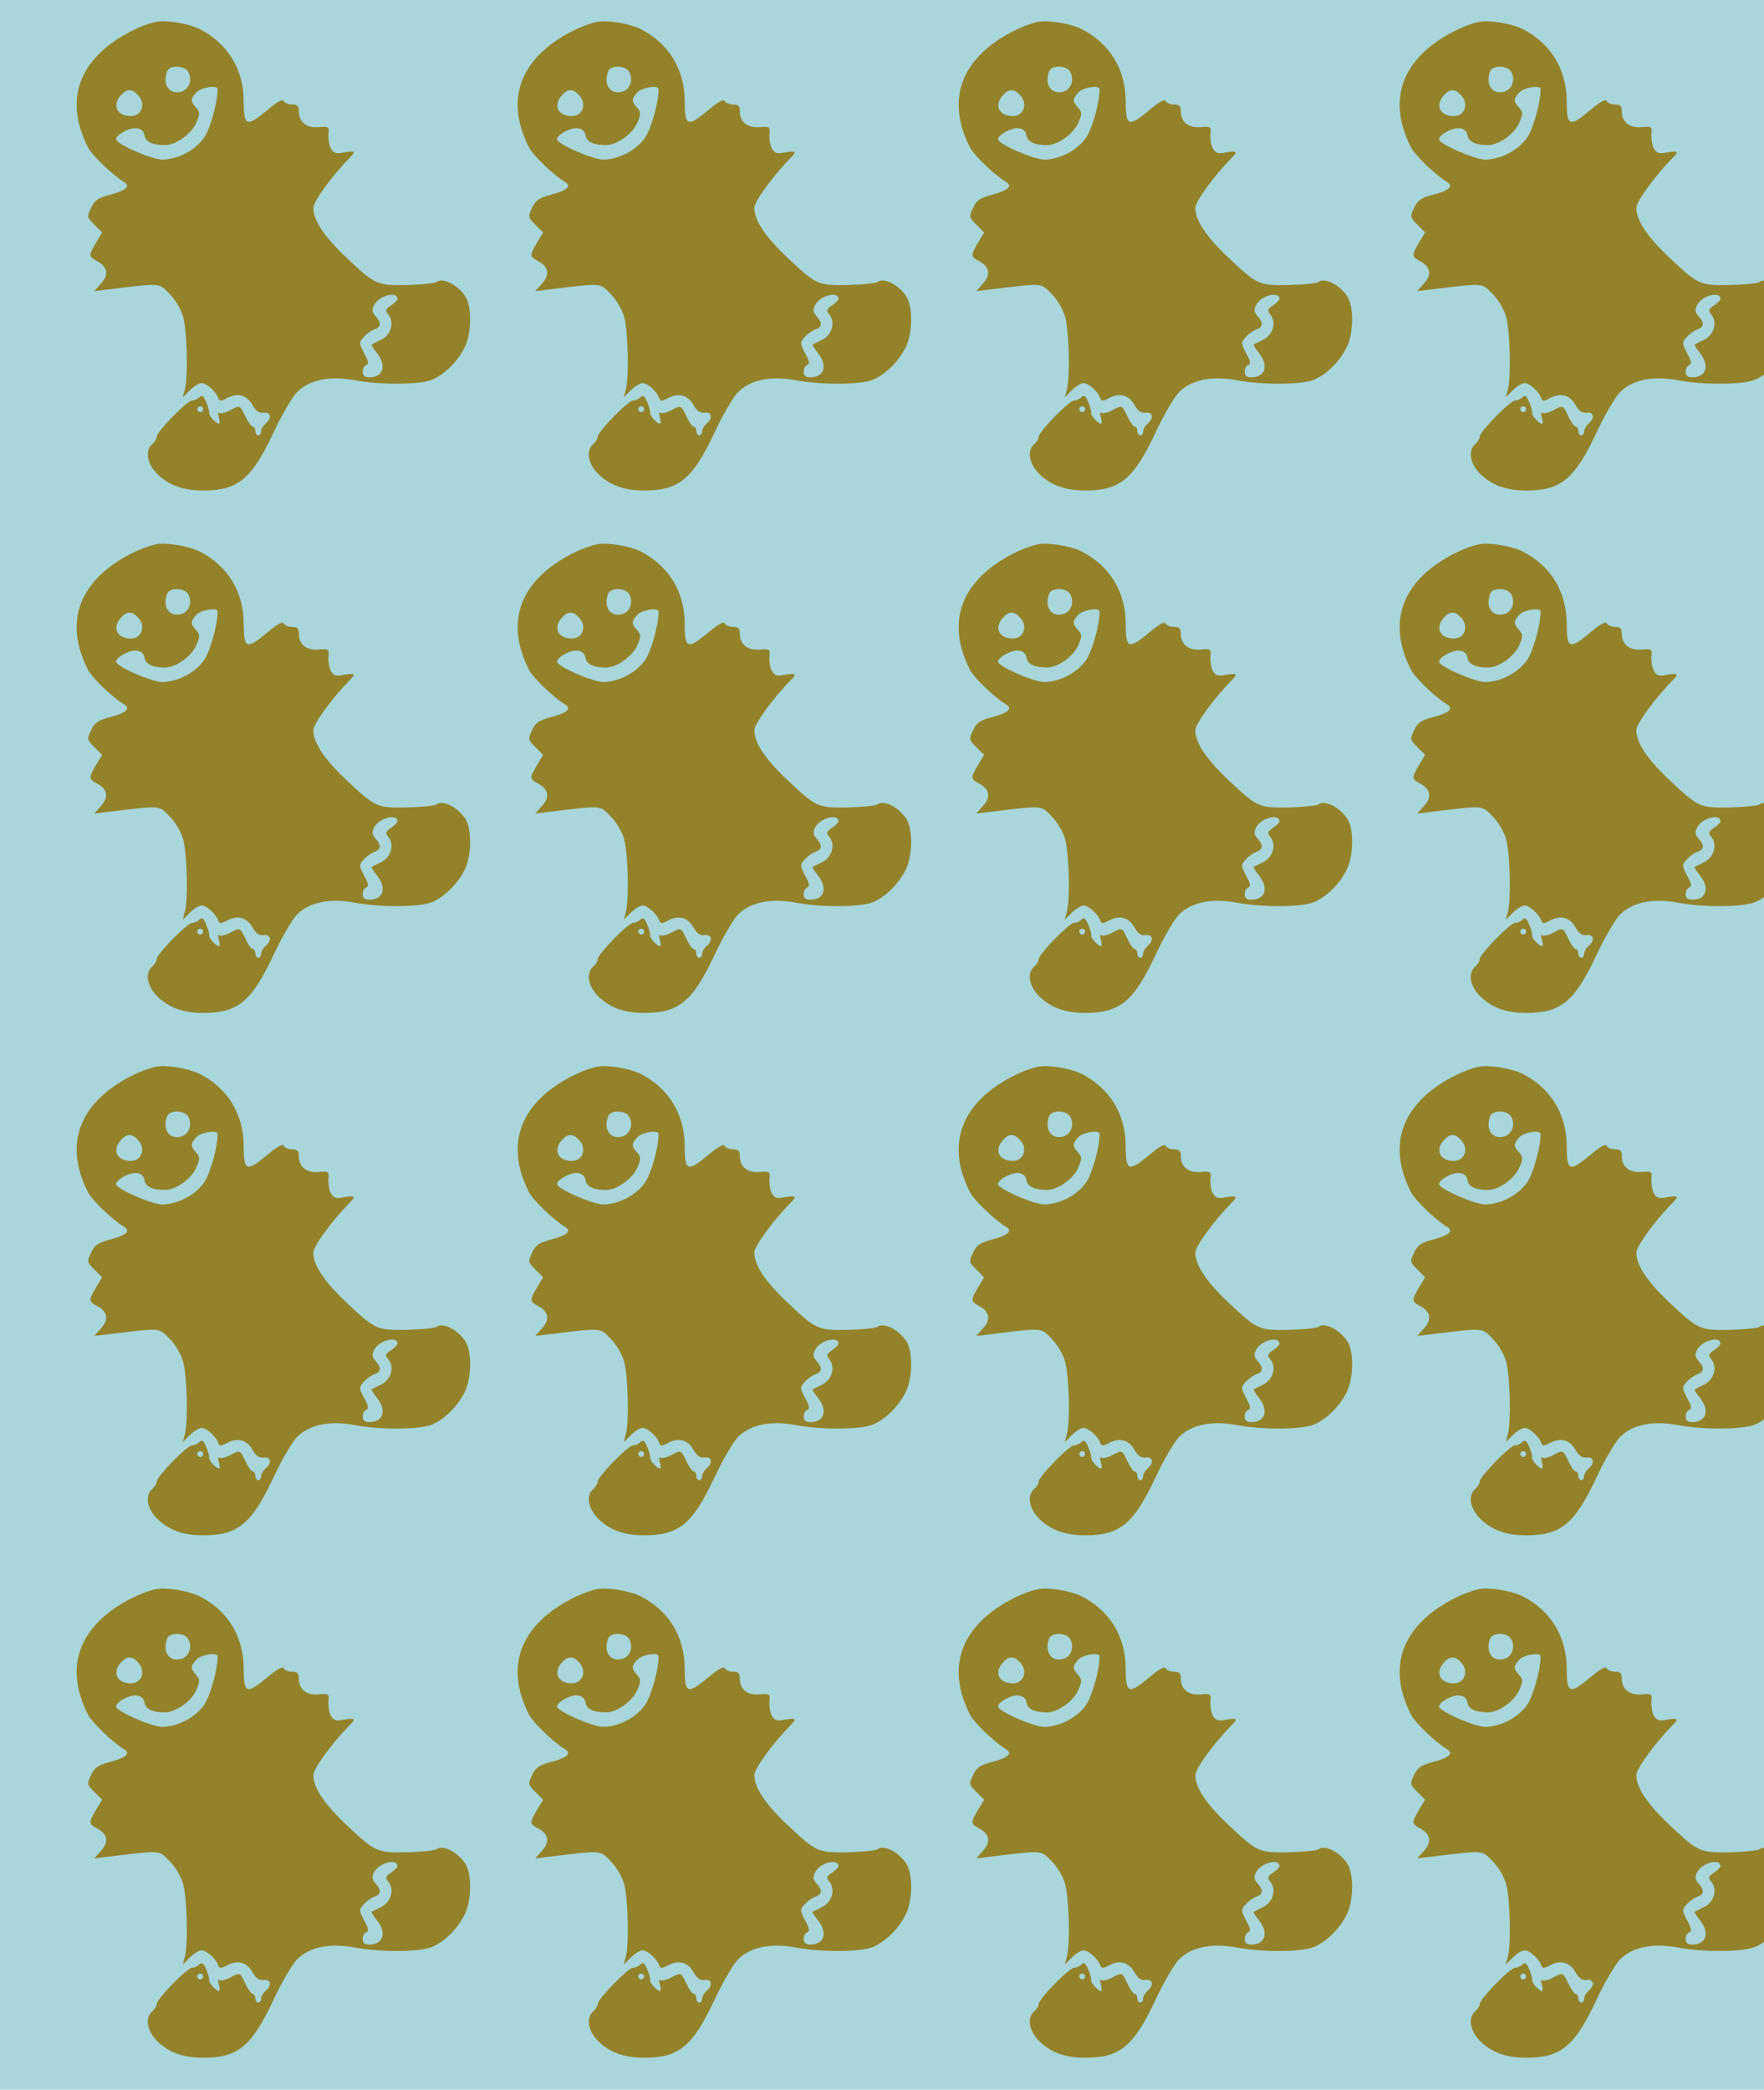 <?xml version="1.0" standalone="no"?>
<!DOCTYPE svg PUBLIC "-//W3C//DTD SVG 20010904//EN"
 "http://www.w3.org/TR/2001/REC-SVG-20010904/DTD/svg10.dtd">
<svg version="1.0" xmlns="http://www.w3.org/2000/svg" width="608pt" height="720pt" viewBox="0 0 608 720" preserveAspectRatio = "xMidYMid meet" >
<rect width="608" height="720" fill="#A8D6DA"/>
<g id="row0" transform="translate(20,0.0)">
<g id="0" transform="translate(0.0,0)scale(1,1)">

<path d="M335 1724 c-55 -13 -122 -48 -170 -88 -109 -91 -130 -211 -61 -345 14 -27 85 -95 122 -117 26 -15 10 -30 -47 -45 -41 -11 -53 -19 -65 -45 -15 -31 -14 -33 11 -58 l27 -27 -21 -35 c-26 -44 -26 -48 4 -64 36 -19 41 -47 13 -77 l-23 -26 50 6 c183 22 171 23 209 -15 19 -19 40 -53 47 -79 14 -49 18 -210 6 -251 l-7 -27 24 24 c14 14 32 25 41 25 17 0 50 -30 57 -51 4 -12 9 -12 30 -1 37 20 69 11 88 -23 12 -21 23 -29 38 -27 26 4 30 -19 7 -38 -8 -7 -15 -19 -15 -26 0 -8 -4 -14 -10 -14 -5 0 -10 7 -10 15 0 8 -4 15 -9 15 -5 0 -16 16 -25 35 -19 40 -18 40 -55 20 -16 -8 -32 -11 -36 -7 -4 4 -4 -3 -1 -15 4 -13 4 -23 1 -23 -10 0 -36 28 -34 37 1 4 -3 21 -10 37 -9 22 -15 26 -23 18 -7 -7 -18 -12 -26 -12 -17 0 -122 -108 -122 -125 0 -7 -7 -18 -15 -25 -27 -23 -18 -70 20 -106 40 -37 88 -54 156 -54 119 0 166 39 241 198 27 59 64 121 80 139 42 44 113 59 200 43 90 -17 226 -16 268 2 43 19 86 61 111 110 25 48 26 144 2 178 -27 40 -78 65 -99 48 -6 -4 -52 -9 -101 -10 -106 -2 -109 0 -215 100 -73 70 -108 124 -108 166 0 22 64 110 127 174 20 20 16 23 -21 17 -28 -6 -36 -3 -46 14 -6 12 -9 33 -8 49 3 25 1 27 -33 24 -42 -4 -69 17 -69 54 0 19 -5 24 -24 24 -13 0 -26 6 -28 12 -3 8 -23 -3 -55 -30 -73 -61 -83 -58 -83 28 0 112 -56 202 -154 251 -41 19 -116 31 -151 23z m114 -172 c15 -28 2 -61 -25 -68 -41 -11 -65 25 -48 70 9 23 61 21 73 -2z m101 -59 c0 -46 -25 -134 -45 -165 -30 -45 -91 -77 -145 -78 -37 0 -160 54 -160 70 0 16 48 42 72 38 15 -2 24 -11 26 -24 3 -22 27 -34 71 -34 37 0 92 39 108 78 13 30 12 36 -1 51 -20 22 -20 30 1 53 16 17 73 26 73 11z m-276 -19 c30 -29 16 -74 -23 -74 -48 0 -66 37 -34 72 20 22 37 23 57 2z m896 -704 c0 -4 -10 -14 -22 -22 -19 -13 -21 -18 -10 -31 22 -26 11 -69 -23 -87 -16 -8 -32 -16 -34 -17 -2 -1 6 -14 18 -29 35 -44 22 -84 -26 -84 -16 0 -23 6 -23 19 0 11 6 21 12 23 10 4 8 14 -7 41 -18 35 -18 37 -1 56 10 11 27 23 37 26 23 8 24 23 3 46 -12 14 -13 22 -4 39 17 32 80 48 80 20z m-670 -380 c0 -5 -4 -10 -10 -10 -5 0 -10 5 -10 10 0 6 5 10 10 10 6 0 10 -4 10 -10z" transform="translate(0,180) scale(0.1,-0.1)" stroke="none" fill="#93822A"/>

</g>

<g id="1" transform="translate(152.0,0)scale(1,1)">

<path d="M335 1724 c-55 -13 -122 -48 -170 -88 -109 -91 -130 -211 -61 -345 14 -27 85 -95 122 -117 26 -15 10 -30 -47 -45 -41 -11 -53 -19 -65 -45 -15 -31 -14 -33 11 -58 l27 -27 -21 -35 c-26 -44 -26 -48 4 -64 36 -19 41 -47 13 -77 l-23 -26 50 6 c183 22 171 23 209 -15 19 -19 40 -53 47 -79 14 -49 18 -210 6 -251 l-7 -27 24 24 c14 14 32 25 41 25 17 0 50 -30 57 -51 4 -12 9 -12 30 -1 37 20 69 11 88 -23 12 -21 23 -29 38 -27 26 4 30 -19 7 -38 -8 -7 -15 -19 -15 -26 0 -8 -4 -14 -10 -14 -5 0 -10 7 -10 15 0 8 -4 15 -9 15 -5 0 -16 16 -25 35 -19 40 -18 40 -55 20 -16 -8 -32 -11 -36 -7 -4 4 -4 -3 -1 -15 4 -13 4 -23 1 -23 -10 0 -36 28 -34 37 1 4 -3 21 -10 37 -9 22 -15 26 -23 18 -7 -7 -18 -12 -26 -12 -17 0 -122 -108 -122 -125 0 -7 -7 -18 -15 -25 -27 -23 -18 -70 20 -106 40 -37 88 -54 156 -54 119 0 166 39 241 198 27 59 64 121 80 139 42 44 113 59 200 43 90 -17 226 -16 268 2 43 19 86 61 111 110 25 48 26 144 2 178 -27 40 -78 65 -99 48 -6 -4 -52 -9 -101 -10 -106 -2 -109 0 -215 100 -73 70 -108 124 -108 166 0 22 64 110 127 174 20 20 16 23 -21 17 -28 -6 -36 -3 -46 14 -6 12 -9 33 -8 49 3 25 1 27 -33 24 -42 -4 -69 17 -69 54 0 19 -5 24 -24 24 -13 0 -26 6 -28 12 -3 8 -23 -3 -55 -30 -73 -61 -83 -58 -83 28 0 112 -56 202 -154 251 -41 19 -116 31 -151 23z m114 -172 c15 -28 2 -61 -25 -68 -41 -11 -65 25 -48 70 9 23 61 21 73 -2z m101 -59 c0 -46 -25 -134 -45 -165 -30 -45 -91 -77 -145 -78 -37 0 -160 54 -160 70 0 16 48 42 72 38 15 -2 24 -11 26 -24 3 -22 27 -34 71 -34 37 0 92 39 108 78 13 30 12 36 -1 51 -20 22 -20 30 1 53 16 17 73 26 73 11z m-276 -19 c30 -29 16 -74 -23 -74 -48 0 -66 37 -34 72 20 22 37 23 57 2z m896 -704 c0 -4 -10 -14 -22 -22 -19 -13 -21 -18 -10 -31 22 -26 11 -69 -23 -87 -16 -8 -32 -16 -34 -17 -2 -1 6 -14 18 -29 35 -44 22 -84 -26 -84 -16 0 -23 6 -23 19 0 11 6 21 12 23 10 4 8 14 -7 41 -18 35 -18 37 -1 56 10 11 27 23 37 26 23 8 24 23 3 46 -12 14 -13 22 -4 39 17 32 80 48 80 20z m-670 -380 c0 -5 -4 -10 -10 -10 -5 0 -10 5 -10 10 0 6 5 10 10 10 6 0 10 -4 10 -10z" transform="translate(0,180) scale(0.1,-0.1)" stroke="none" fill="#93822A"/>

</g>

<g id="2" transform="translate(304.0,0)scale(1,1)">

<path d="M335 1724 c-55 -13 -122 -48 -170 -88 -109 -91 -130 -211 -61 -345 14 -27 85 -95 122 -117 26 -15 10 -30 -47 -45 -41 -11 -53 -19 -65 -45 -15 -31 -14 -33 11 -58 l27 -27 -21 -35 c-26 -44 -26 -48 4 -64 36 -19 41 -47 13 -77 l-23 -26 50 6 c183 22 171 23 209 -15 19 -19 40 -53 47 -79 14 -49 18 -210 6 -251 l-7 -27 24 24 c14 14 32 25 41 25 17 0 50 -30 57 -51 4 -12 9 -12 30 -1 37 20 69 11 88 -23 12 -21 23 -29 38 -27 26 4 30 -19 7 -38 -8 -7 -15 -19 -15 -26 0 -8 -4 -14 -10 -14 -5 0 -10 7 -10 15 0 8 -4 15 -9 15 -5 0 -16 16 -25 35 -19 40 -18 40 -55 20 -16 -8 -32 -11 -36 -7 -4 4 -4 -3 -1 -15 4 -13 4 -23 1 -23 -10 0 -36 28 -34 37 1 4 -3 21 -10 37 -9 22 -15 26 -23 18 -7 -7 -18 -12 -26 -12 -17 0 -122 -108 -122 -125 0 -7 -7 -18 -15 -25 -27 -23 -18 -70 20 -106 40 -37 88 -54 156 -54 119 0 166 39 241 198 27 59 64 121 80 139 42 44 113 59 200 43 90 -17 226 -16 268 2 43 19 86 61 111 110 25 48 26 144 2 178 -27 40 -78 65 -99 48 -6 -4 -52 -9 -101 -10 -106 -2 -109 0 -215 100 -73 70 -108 124 -108 166 0 22 64 110 127 174 20 20 16 23 -21 17 -28 -6 -36 -3 -46 14 -6 12 -9 33 -8 49 3 25 1 27 -33 24 -42 -4 -69 17 -69 54 0 19 -5 24 -24 24 -13 0 -26 6 -28 12 -3 8 -23 -3 -55 -30 -73 -61 -83 -58 -83 28 0 112 -56 202 -154 251 -41 19 -116 31 -151 23z m114 -172 c15 -28 2 -61 -25 -68 -41 -11 -65 25 -48 70 9 23 61 21 73 -2z m101 -59 c0 -46 -25 -134 -45 -165 -30 -45 -91 -77 -145 -78 -37 0 -160 54 -160 70 0 16 48 42 72 38 15 -2 24 -11 26 -24 3 -22 27 -34 71 -34 37 0 92 39 108 78 13 30 12 36 -1 51 -20 22 -20 30 1 53 16 17 73 26 73 11z m-276 -19 c30 -29 16 -74 -23 -74 -48 0 -66 37 -34 72 20 22 37 23 57 2z m896 -704 c0 -4 -10 -14 -22 -22 -19 -13 -21 -18 -10 -31 22 -26 11 -69 -23 -87 -16 -8 -32 -16 -34 -17 -2 -1 6 -14 18 -29 35 -44 22 -84 -26 -84 -16 0 -23 6 -23 19 0 11 6 21 12 23 10 4 8 14 -7 41 -18 35 -18 37 -1 56 10 11 27 23 37 26 23 8 24 23 3 46 -12 14 -13 22 -4 39 17 32 80 48 80 20z m-670 -380 c0 -5 -4 -10 -10 -10 -5 0 -10 5 -10 10 0 6 5 10 10 10 6 0 10 -4 10 -10z" transform="translate(0,180) scale(0.1,-0.1)" stroke="none" fill="#93822A"/>

</g>

<g id="3" transform="translate(456.0,0)scale(1,1)">

<path d="M335 1724 c-55 -13 -122 -48 -170 -88 -109 -91 -130 -211 -61 -345 14 -27 85 -95 122 -117 26 -15 10 -30 -47 -45 -41 -11 -53 -19 -65 -45 -15 -31 -14 -33 11 -58 l27 -27 -21 -35 c-26 -44 -26 -48 4 -64 36 -19 41 -47 13 -77 l-23 -26 50 6 c183 22 171 23 209 -15 19 -19 40 -53 47 -79 14 -49 18 -210 6 -251 l-7 -27 24 24 c14 14 32 25 41 25 17 0 50 -30 57 -51 4 -12 9 -12 30 -1 37 20 69 11 88 -23 12 -21 23 -29 38 -27 26 4 30 -19 7 -38 -8 -7 -15 -19 -15 -26 0 -8 -4 -14 -10 -14 -5 0 -10 7 -10 15 0 8 -4 15 -9 15 -5 0 -16 16 -25 35 -19 40 -18 40 -55 20 -16 -8 -32 -11 -36 -7 -4 4 -4 -3 -1 -15 4 -13 4 -23 1 -23 -10 0 -36 28 -34 37 1 4 -3 21 -10 37 -9 22 -15 26 -23 18 -7 -7 -18 -12 -26 -12 -17 0 -122 -108 -122 -125 0 -7 -7 -18 -15 -25 -27 -23 -18 -70 20 -106 40 -37 88 -54 156 -54 119 0 166 39 241 198 27 59 64 121 80 139 42 44 113 59 200 43 90 -17 226 -16 268 2 43 19 86 61 111 110 25 48 26 144 2 178 -27 40 -78 65 -99 48 -6 -4 -52 -9 -101 -10 -106 -2 -109 0 -215 100 -73 70 -108 124 -108 166 0 22 64 110 127 174 20 20 16 23 -21 17 -28 -6 -36 -3 -46 14 -6 12 -9 33 -8 49 3 25 1 27 -33 24 -42 -4 -69 17 -69 54 0 19 -5 24 -24 24 -13 0 -26 6 -28 12 -3 8 -23 -3 -55 -30 -73 -61 -83 -58 -83 28 0 112 -56 202 -154 251 -41 19 -116 31 -151 23z m114 -172 c15 -28 2 -61 -25 -68 -41 -11 -65 25 -48 70 9 23 61 21 73 -2z m101 -59 c0 -46 -25 -134 -45 -165 -30 -45 -91 -77 -145 -78 -37 0 -160 54 -160 70 0 16 48 42 72 38 15 -2 24 -11 26 -24 3 -22 27 -34 71 -34 37 0 92 39 108 78 13 30 12 36 -1 51 -20 22 -20 30 1 53 16 17 73 26 73 11z m-276 -19 c30 -29 16 -74 -23 -74 -48 0 -66 37 -34 72 20 22 37 23 57 2z m896 -704 c0 -4 -10 -14 -22 -22 -19 -13 -21 -18 -10 -31 22 -26 11 -69 -23 -87 -16 -8 -32 -16 -34 -17 -2 -1 6 -14 18 -29 35 -44 22 -84 -26 -84 -16 0 -23 6 -23 19 0 11 6 21 12 23 10 4 8 14 -7 41 -18 35 -18 37 -1 56 10 11 27 23 37 26 23 8 24 23 3 46 -12 14 -13 22 -4 39 17 32 80 48 80 20z m-670 -380 c0 -5 -4 -10 -10 -10 -5 0 -10 5 -10 10 0 6 5 10 10 10 6 0 10 -4 10 -10z" transform="translate(0,180) scale(0.1,-0.1)" stroke="none" fill="#93822A"/>

</g>

<g id="4" transform="translate(608.0,0)scale(1,1)">

<path d="M335 1724 c-55 -13 -122 -48 -170 -88 -109 -91 -130 -211 -61 -345 14 -27 85 -95 122 -117 26 -15 10 -30 -47 -45 -41 -11 -53 -19 -65 -45 -15 -31 -14 -33 11 -58 l27 -27 -21 -35 c-26 -44 -26 -48 4 -64 36 -19 41 -47 13 -77 l-23 -26 50 6 c183 22 171 23 209 -15 19 -19 40 -53 47 -79 14 -49 18 -210 6 -251 l-7 -27 24 24 c14 14 32 25 41 25 17 0 50 -30 57 -51 4 -12 9 -12 30 -1 37 20 69 11 88 -23 12 -21 23 -29 38 -27 26 4 30 -19 7 -38 -8 -7 -15 -19 -15 -26 0 -8 -4 -14 -10 -14 -5 0 -10 7 -10 15 0 8 -4 15 -9 15 -5 0 -16 16 -25 35 -19 40 -18 40 -55 20 -16 -8 -32 -11 -36 -7 -4 4 -4 -3 -1 -15 4 -13 4 -23 1 -23 -10 0 -36 28 -34 37 1 4 -3 21 -10 37 -9 22 -15 26 -23 18 -7 -7 -18 -12 -26 -12 -17 0 -122 -108 -122 -125 0 -7 -7 -18 -15 -25 -27 -23 -18 -70 20 -106 40 -37 88 -54 156 -54 119 0 166 39 241 198 27 59 64 121 80 139 42 44 113 59 200 43 90 -17 226 -16 268 2 43 19 86 61 111 110 25 48 26 144 2 178 -27 40 -78 65 -99 48 -6 -4 -52 -9 -101 -10 -106 -2 -109 0 -215 100 -73 70 -108 124 -108 166 0 22 64 110 127 174 20 20 16 23 -21 17 -28 -6 -36 -3 -46 14 -6 12 -9 33 -8 49 3 25 1 27 -33 24 -42 -4 -69 17 -69 54 0 19 -5 24 -24 24 -13 0 -26 6 -28 12 -3 8 -23 -3 -55 -30 -73 -61 -83 -58 -83 28 0 112 -56 202 -154 251 -41 19 -116 31 -151 23z m114 -172 c15 -28 2 -61 -25 -68 -41 -11 -65 25 -48 70 9 23 61 21 73 -2z m101 -59 c0 -46 -25 -134 -45 -165 -30 -45 -91 -77 -145 -78 -37 0 -160 54 -160 70 0 16 48 42 72 38 15 -2 24 -11 26 -24 3 -22 27 -34 71 -34 37 0 92 39 108 78 13 30 12 36 -1 51 -20 22 -20 30 1 53 16 17 73 26 73 11z m-276 -19 c30 -29 16 -74 -23 -74 -48 0 -66 37 -34 72 20 22 37 23 57 2z m896 -704 c0 -4 -10 -14 -22 -22 -19 -13 -21 -18 -10 -31 22 -26 11 -69 -23 -87 -16 -8 -32 -16 -34 -17 -2 -1 6 -14 18 -29 35 -44 22 -84 -26 -84 -16 0 -23 6 -23 19 0 11 6 21 12 23 10 4 8 14 -7 41 -18 35 -18 37 -1 56 10 11 27 23 37 26 23 8 24 23 3 46 -12 14 -13 22 -4 39 17 32 80 48 80 20z m-670 -380 c0 -5 -4 -10 -10 -10 -5 0 -10 5 -10 10 0 6 5 10 10 10 6 0 10 -4 10 -10z" transform="translate(0,180) scale(0.1,-0.1)" stroke="none" fill="#93822A"/>

</g>

</g>
<g id="row1" transform="translate(20,180.0)">
<g id="0" transform="translate(0.0,0)scale(1,1)">

<path d="M335 1724 c-55 -13 -122 -48 -170 -88 -109 -91 -130 -211 -61 -345 14 -27 85 -95 122 -117 26 -15 10 -30 -47 -45 -41 -11 -53 -19 -65 -45 -15 -31 -14 -33 11 -58 l27 -27 -21 -35 c-26 -44 -26 -48 4 -64 36 -19 41 -47 13 -77 l-23 -26 50 6 c183 22 171 23 209 -15 19 -19 40 -53 47 -79 14 -49 18 -210 6 -251 l-7 -27 24 24 c14 14 32 25 41 25 17 0 50 -30 57 -51 4 -12 9 -12 30 -1 37 20 69 11 88 -23 12 -21 23 -29 38 -27 26 4 30 -19 7 -38 -8 -7 -15 -19 -15 -26 0 -8 -4 -14 -10 -14 -5 0 -10 7 -10 15 0 8 -4 15 -9 15 -5 0 -16 16 -25 35 -19 40 -18 40 -55 20 -16 -8 -32 -11 -36 -7 -4 4 -4 -3 -1 -15 4 -13 4 -23 1 -23 -10 0 -36 28 -34 37 1 4 -3 21 -10 37 -9 22 -15 26 -23 18 -7 -7 -18 -12 -26 -12 -17 0 -122 -108 -122 -125 0 -7 -7 -18 -15 -25 -27 -23 -18 -70 20 -106 40 -37 88 -54 156 -54 119 0 166 39 241 198 27 59 64 121 80 139 42 44 113 59 200 43 90 -17 226 -16 268 2 43 19 86 61 111 110 25 48 26 144 2 178 -27 40 -78 65 -99 48 -6 -4 -52 -9 -101 -10 -106 -2 -109 0 -215 100 -73 70 -108 124 -108 166 0 22 64 110 127 174 20 20 16 23 -21 17 -28 -6 -36 -3 -46 14 -6 12 -9 33 -8 49 3 25 1 27 -33 24 -42 -4 -69 17 -69 54 0 19 -5 24 -24 24 -13 0 -26 6 -28 12 -3 8 -23 -3 -55 -30 -73 -61 -83 -58 -83 28 0 112 -56 202 -154 251 -41 19 -116 31 -151 23z m114 -172 c15 -28 2 -61 -25 -68 -41 -11 -65 25 -48 70 9 23 61 21 73 -2z m101 -59 c0 -46 -25 -134 -45 -165 -30 -45 -91 -77 -145 -78 -37 0 -160 54 -160 70 0 16 48 42 72 38 15 -2 24 -11 26 -24 3 -22 27 -34 71 -34 37 0 92 39 108 78 13 30 12 36 -1 51 -20 22 -20 30 1 53 16 17 73 26 73 11z m-276 -19 c30 -29 16 -74 -23 -74 -48 0 -66 37 -34 72 20 22 37 23 57 2z m896 -704 c0 -4 -10 -14 -22 -22 -19 -13 -21 -18 -10 -31 22 -26 11 -69 -23 -87 -16 -8 -32 -16 -34 -17 -2 -1 6 -14 18 -29 35 -44 22 -84 -26 -84 -16 0 -23 6 -23 19 0 11 6 21 12 23 10 4 8 14 -7 41 -18 35 -18 37 -1 56 10 11 27 23 37 26 23 8 24 23 3 46 -12 14 -13 22 -4 39 17 32 80 48 80 20z m-670 -380 c0 -5 -4 -10 -10 -10 -5 0 -10 5 -10 10 0 6 5 10 10 10 6 0 10 -4 10 -10z" transform="translate(0,180) scale(0.1,-0.1)" stroke="none" fill="#93822A"/>

</g>

<g id="1" transform="translate(152.0,0)scale(1,1)">

<path d="M335 1724 c-55 -13 -122 -48 -170 -88 -109 -91 -130 -211 -61 -345 14 -27 85 -95 122 -117 26 -15 10 -30 -47 -45 -41 -11 -53 -19 -65 -45 -15 -31 -14 -33 11 -58 l27 -27 -21 -35 c-26 -44 -26 -48 4 -64 36 -19 41 -47 13 -77 l-23 -26 50 6 c183 22 171 23 209 -15 19 -19 40 -53 47 -79 14 -49 18 -210 6 -251 l-7 -27 24 24 c14 14 32 25 41 25 17 0 50 -30 57 -51 4 -12 9 -12 30 -1 37 20 69 11 88 -23 12 -21 23 -29 38 -27 26 4 30 -19 7 -38 -8 -7 -15 -19 -15 -26 0 -8 -4 -14 -10 -14 -5 0 -10 7 -10 15 0 8 -4 15 -9 15 -5 0 -16 16 -25 35 -19 40 -18 40 -55 20 -16 -8 -32 -11 -36 -7 -4 4 -4 -3 -1 -15 4 -13 4 -23 1 -23 -10 0 -36 28 -34 37 1 4 -3 21 -10 37 -9 22 -15 26 -23 18 -7 -7 -18 -12 -26 -12 -17 0 -122 -108 -122 -125 0 -7 -7 -18 -15 -25 -27 -23 -18 -70 20 -106 40 -37 88 -54 156 -54 119 0 166 39 241 198 27 59 64 121 80 139 42 44 113 59 200 43 90 -17 226 -16 268 2 43 19 86 61 111 110 25 48 26 144 2 178 -27 40 -78 65 -99 48 -6 -4 -52 -9 -101 -10 -106 -2 -109 0 -215 100 -73 70 -108 124 -108 166 0 22 64 110 127 174 20 20 16 23 -21 17 -28 -6 -36 -3 -46 14 -6 12 -9 33 -8 49 3 25 1 27 -33 24 -42 -4 -69 17 -69 54 0 19 -5 24 -24 24 -13 0 -26 6 -28 12 -3 8 -23 -3 -55 -30 -73 -61 -83 -58 -83 28 0 112 -56 202 -154 251 -41 19 -116 31 -151 23z m114 -172 c15 -28 2 -61 -25 -68 -41 -11 -65 25 -48 70 9 23 61 21 73 -2z m101 -59 c0 -46 -25 -134 -45 -165 -30 -45 -91 -77 -145 -78 -37 0 -160 54 -160 70 0 16 48 42 72 38 15 -2 24 -11 26 -24 3 -22 27 -34 71 -34 37 0 92 39 108 78 13 30 12 36 -1 51 -20 22 -20 30 1 53 16 17 73 26 73 11z m-276 -19 c30 -29 16 -74 -23 -74 -48 0 -66 37 -34 72 20 22 37 23 57 2z m896 -704 c0 -4 -10 -14 -22 -22 -19 -13 -21 -18 -10 -31 22 -26 11 -69 -23 -87 -16 -8 -32 -16 -34 -17 -2 -1 6 -14 18 -29 35 -44 22 -84 -26 -84 -16 0 -23 6 -23 19 0 11 6 21 12 23 10 4 8 14 -7 41 -18 35 -18 37 -1 56 10 11 27 23 37 26 23 8 24 23 3 46 -12 14 -13 22 -4 39 17 32 80 48 80 20z m-670 -380 c0 -5 -4 -10 -10 -10 -5 0 -10 5 -10 10 0 6 5 10 10 10 6 0 10 -4 10 -10z" transform="translate(0,180) scale(0.1,-0.1)" stroke="none" fill="#93822A"/>

</g>

<g id="2" transform="translate(304.0,0)scale(1,1)">

<path d="M335 1724 c-55 -13 -122 -48 -170 -88 -109 -91 -130 -211 -61 -345 14 -27 85 -95 122 -117 26 -15 10 -30 -47 -45 -41 -11 -53 -19 -65 -45 -15 -31 -14 -33 11 -58 l27 -27 -21 -35 c-26 -44 -26 -48 4 -64 36 -19 41 -47 13 -77 l-23 -26 50 6 c183 22 171 23 209 -15 19 -19 40 -53 47 -79 14 -49 18 -210 6 -251 l-7 -27 24 24 c14 14 32 25 41 25 17 0 50 -30 57 -51 4 -12 9 -12 30 -1 37 20 69 11 88 -23 12 -21 23 -29 38 -27 26 4 30 -19 7 -38 -8 -7 -15 -19 -15 -26 0 -8 -4 -14 -10 -14 -5 0 -10 7 -10 15 0 8 -4 15 -9 15 -5 0 -16 16 -25 35 -19 40 -18 40 -55 20 -16 -8 -32 -11 -36 -7 -4 4 -4 -3 -1 -15 4 -13 4 -23 1 -23 -10 0 -36 28 -34 37 1 4 -3 21 -10 37 -9 22 -15 26 -23 18 -7 -7 -18 -12 -26 -12 -17 0 -122 -108 -122 -125 0 -7 -7 -18 -15 -25 -27 -23 -18 -70 20 -106 40 -37 88 -54 156 -54 119 0 166 39 241 198 27 59 64 121 80 139 42 44 113 59 200 43 90 -17 226 -16 268 2 43 19 86 61 111 110 25 48 26 144 2 178 -27 40 -78 65 -99 48 -6 -4 -52 -9 -101 -10 -106 -2 -109 0 -215 100 -73 70 -108 124 -108 166 0 22 64 110 127 174 20 20 16 23 -21 17 -28 -6 -36 -3 -46 14 -6 12 -9 33 -8 49 3 25 1 27 -33 24 -42 -4 -69 17 -69 54 0 19 -5 24 -24 24 -13 0 -26 6 -28 12 -3 8 -23 -3 -55 -30 -73 -61 -83 -58 -83 28 0 112 -56 202 -154 251 -41 19 -116 31 -151 23z m114 -172 c15 -28 2 -61 -25 -68 -41 -11 -65 25 -48 70 9 23 61 21 73 -2z m101 -59 c0 -46 -25 -134 -45 -165 -30 -45 -91 -77 -145 -78 -37 0 -160 54 -160 70 0 16 48 42 72 38 15 -2 24 -11 26 -24 3 -22 27 -34 71 -34 37 0 92 39 108 78 13 30 12 36 -1 51 -20 22 -20 30 1 53 16 17 73 26 73 11z m-276 -19 c30 -29 16 -74 -23 -74 -48 0 -66 37 -34 72 20 22 37 23 57 2z m896 -704 c0 -4 -10 -14 -22 -22 -19 -13 -21 -18 -10 -31 22 -26 11 -69 -23 -87 -16 -8 -32 -16 -34 -17 -2 -1 6 -14 18 -29 35 -44 22 -84 -26 -84 -16 0 -23 6 -23 19 0 11 6 21 12 23 10 4 8 14 -7 41 -18 35 -18 37 -1 56 10 11 27 23 37 26 23 8 24 23 3 46 -12 14 -13 22 -4 39 17 32 80 48 80 20z m-670 -380 c0 -5 -4 -10 -10 -10 -5 0 -10 5 -10 10 0 6 5 10 10 10 6 0 10 -4 10 -10z" transform="translate(0,180) scale(0.1,-0.1)" stroke="none" fill="#93822A"/>

</g>

<g id="3" transform="translate(456.0,0)scale(1,1)">

<path d="M335 1724 c-55 -13 -122 -48 -170 -88 -109 -91 -130 -211 -61 -345 14 -27 85 -95 122 -117 26 -15 10 -30 -47 -45 -41 -11 -53 -19 -65 -45 -15 -31 -14 -33 11 -58 l27 -27 -21 -35 c-26 -44 -26 -48 4 -64 36 -19 41 -47 13 -77 l-23 -26 50 6 c183 22 171 23 209 -15 19 -19 40 -53 47 -79 14 -49 18 -210 6 -251 l-7 -27 24 24 c14 14 32 25 41 25 17 0 50 -30 57 -51 4 -12 9 -12 30 -1 37 20 69 11 88 -23 12 -21 23 -29 38 -27 26 4 30 -19 7 -38 -8 -7 -15 -19 -15 -26 0 -8 -4 -14 -10 -14 -5 0 -10 7 -10 15 0 8 -4 15 -9 15 -5 0 -16 16 -25 35 -19 40 -18 40 -55 20 -16 -8 -32 -11 -36 -7 -4 4 -4 -3 -1 -15 4 -13 4 -23 1 -23 -10 0 -36 28 -34 37 1 4 -3 21 -10 37 -9 22 -15 26 -23 18 -7 -7 -18 -12 -26 -12 -17 0 -122 -108 -122 -125 0 -7 -7 -18 -15 -25 -27 -23 -18 -70 20 -106 40 -37 88 -54 156 -54 119 0 166 39 241 198 27 59 64 121 80 139 42 44 113 59 200 43 90 -17 226 -16 268 2 43 19 86 61 111 110 25 48 26 144 2 178 -27 40 -78 65 -99 48 -6 -4 -52 -9 -101 -10 -106 -2 -109 0 -215 100 -73 70 -108 124 -108 166 0 22 64 110 127 174 20 20 16 23 -21 17 -28 -6 -36 -3 -46 14 -6 12 -9 33 -8 49 3 25 1 27 -33 24 -42 -4 -69 17 -69 54 0 19 -5 24 -24 24 -13 0 -26 6 -28 12 -3 8 -23 -3 -55 -30 -73 -61 -83 -58 -83 28 0 112 -56 202 -154 251 -41 19 -116 31 -151 23z m114 -172 c15 -28 2 -61 -25 -68 -41 -11 -65 25 -48 70 9 23 61 21 73 -2z m101 -59 c0 -46 -25 -134 -45 -165 -30 -45 -91 -77 -145 -78 -37 0 -160 54 -160 70 0 16 48 42 72 38 15 -2 24 -11 26 -24 3 -22 27 -34 71 -34 37 0 92 39 108 78 13 30 12 36 -1 51 -20 22 -20 30 1 53 16 17 73 26 73 11z m-276 -19 c30 -29 16 -74 -23 -74 -48 0 -66 37 -34 72 20 22 37 23 57 2z m896 -704 c0 -4 -10 -14 -22 -22 -19 -13 -21 -18 -10 -31 22 -26 11 -69 -23 -87 -16 -8 -32 -16 -34 -17 -2 -1 6 -14 18 -29 35 -44 22 -84 -26 -84 -16 0 -23 6 -23 19 0 11 6 21 12 23 10 4 8 14 -7 41 -18 35 -18 37 -1 56 10 11 27 23 37 26 23 8 24 23 3 46 -12 14 -13 22 -4 39 17 32 80 48 80 20z m-670 -380 c0 -5 -4 -10 -10 -10 -5 0 -10 5 -10 10 0 6 5 10 10 10 6 0 10 -4 10 -10z" transform="translate(0,180) scale(0.1,-0.1)" stroke="none" fill="#93822A"/>

</g>

<g id="4" transform="translate(608.0,0)scale(1,1)">

<path d="M335 1724 c-55 -13 -122 -48 -170 -88 -109 -91 -130 -211 -61 -345 14 -27 85 -95 122 -117 26 -15 10 -30 -47 -45 -41 -11 -53 -19 -65 -45 -15 -31 -14 -33 11 -58 l27 -27 -21 -35 c-26 -44 -26 -48 4 -64 36 -19 41 -47 13 -77 l-23 -26 50 6 c183 22 171 23 209 -15 19 -19 40 -53 47 -79 14 -49 18 -210 6 -251 l-7 -27 24 24 c14 14 32 25 41 25 17 0 50 -30 57 -51 4 -12 9 -12 30 -1 37 20 69 11 88 -23 12 -21 23 -29 38 -27 26 4 30 -19 7 -38 -8 -7 -15 -19 -15 -26 0 -8 -4 -14 -10 -14 -5 0 -10 7 -10 15 0 8 -4 15 -9 15 -5 0 -16 16 -25 35 -19 40 -18 40 -55 20 -16 -8 -32 -11 -36 -7 -4 4 -4 -3 -1 -15 4 -13 4 -23 1 -23 -10 0 -36 28 -34 37 1 4 -3 21 -10 37 -9 22 -15 26 -23 18 -7 -7 -18 -12 -26 -12 -17 0 -122 -108 -122 -125 0 -7 -7 -18 -15 -25 -27 -23 -18 -70 20 -106 40 -37 88 -54 156 -54 119 0 166 39 241 198 27 59 64 121 80 139 42 44 113 59 200 43 90 -17 226 -16 268 2 43 19 86 61 111 110 25 48 26 144 2 178 -27 40 -78 65 -99 48 -6 -4 -52 -9 -101 -10 -106 -2 -109 0 -215 100 -73 70 -108 124 -108 166 0 22 64 110 127 174 20 20 16 23 -21 17 -28 -6 -36 -3 -46 14 -6 12 -9 33 -8 49 3 25 1 27 -33 24 -42 -4 -69 17 -69 54 0 19 -5 24 -24 24 -13 0 -26 6 -28 12 -3 8 -23 -3 -55 -30 -73 -61 -83 -58 -83 28 0 112 -56 202 -154 251 -41 19 -116 31 -151 23z m114 -172 c15 -28 2 -61 -25 -68 -41 -11 -65 25 -48 70 9 23 61 21 73 -2z m101 -59 c0 -46 -25 -134 -45 -165 -30 -45 -91 -77 -145 -78 -37 0 -160 54 -160 70 0 16 48 42 72 38 15 -2 24 -11 26 -24 3 -22 27 -34 71 -34 37 0 92 39 108 78 13 30 12 36 -1 51 -20 22 -20 30 1 53 16 17 73 26 73 11z m-276 -19 c30 -29 16 -74 -23 -74 -48 0 -66 37 -34 72 20 22 37 23 57 2z m896 -704 c0 -4 -10 -14 -22 -22 -19 -13 -21 -18 -10 -31 22 -26 11 -69 -23 -87 -16 -8 -32 -16 -34 -17 -2 -1 6 -14 18 -29 35 -44 22 -84 -26 -84 -16 0 -23 6 -23 19 0 11 6 21 12 23 10 4 8 14 -7 41 -18 35 -18 37 -1 56 10 11 27 23 37 26 23 8 24 23 3 46 -12 14 -13 22 -4 39 17 32 80 48 80 20z m-670 -380 c0 -5 -4 -10 -10 -10 -5 0 -10 5 -10 10 0 6 5 10 10 10 6 0 10 -4 10 -10z" transform="translate(0,180) scale(0.1,-0.1)" stroke="none" fill="#93822A"/>

</g>

</g>
<g id="row2" transform="translate(20,360.0)">
<g id="0" transform="translate(0.0,0)scale(1,1)">

<path d="M335 1724 c-55 -13 -122 -48 -170 -88 -109 -91 -130 -211 -61 -345 14 -27 85 -95 122 -117 26 -15 10 -30 -47 -45 -41 -11 -53 -19 -65 -45 -15 -31 -14 -33 11 -58 l27 -27 -21 -35 c-26 -44 -26 -48 4 -64 36 -19 41 -47 13 -77 l-23 -26 50 6 c183 22 171 23 209 -15 19 -19 40 -53 47 -79 14 -49 18 -210 6 -251 l-7 -27 24 24 c14 14 32 25 41 25 17 0 50 -30 57 -51 4 -12 9 -12 30 -1 37 20 69 11 88 -23 12 -21 23 -29 38 -27 26 4 30 -19 7 -38 -8 -7 -15 -19 -15 -26 0 -8 -4 -14 -10 -14 -5 0 -10 7 -10 15 0 8 -4 15 -9 15 -5 0 -16 16 -25 35 -19 40 -18 40 -55 20 -16 -8 -32 -11 -36 -7 -4 4 -4 -3 -1 -15 4 -13 4 -23 1 -23 -10 0 -36 28 -34 37 1 4 -3 21 -10 37 -9 22 -15 26 -23 18 -7 -7 -18 -12 -26 -12 -17 0 -122 -108 -122 -125 0 -7 -7 -18 -15 -25 -27 -23 -18 -70 20 -106 40 -37 88 -54 156 -54 119 0 166 39 241 198 27 59 64 121 80 139 42 44 113 59 200 43 90 -17 226 -16 268 2 43 19 86 61 111 110 25 48 26 144 2 178 -27 40 -78 65 -99 48 -6 -4 -52 -9 -101 -10 -106 -2 -109 0 -215 100 -73 70 -108 124 -108 166 0 22 64 110 127 174 20 20 16 23 -21 17 -28 -6 -36 -3 -46 14 -6 12 -9 33 -8 49 3 25 1 27 -33 24 -42 -4 -69 17 -69 54 0 19 -5 24 -24 24 -13 0 -26 6 -28 12 -3 8 -23 -3 -55 -30 -73 -61 -83 -58 -83 28 0 112 -56 202 -154 251 -41 19 -116 31 -151 23z m114 -172 c15 -28 2 -61 -25 -68 -41 -11 -65 25 -48 70 9 23 61 21 73 -2z m101 -59 c0 -46 -25 -134 -45 -165 -30 -45 -91 -77 -145 -78 -37 0 -160 54 -160 70 0 16 48 42 72 38 15 -2 24 -11 26 -24 3 -22 27 -34 71 -34 37 0 92 39 108 78 13 30 12 36 -1 51 -20 22 -20 30 1 53 16 17 73 26 73 11z m-276 -19 c30 -29 16 -74 -23 -74 -48 0 -66 37 -34 72 20 22 37 23 57 2z m896 -704 c0 -4 -10 -14 -22 -22 -19 -13 -21 -18 -10 -31 22 -26 11 -69 -23 -87 -16 -8 -32 -16 -34 -17 -2 -1 6 -14 18 -29 35 -44 22 -84 -26 -84 -16 0 -23 6 -23 19 0 11 6 21 12 23 10 4 8 14 -7 41 -18 35 -18 37 -1 56 10 11 27 23 37 26 23 8 24 23 3 46 -12 14 -13 22 -4 39 17 32 80 48 80 20z m-670 -380 c0 -5 -4 -10 -10 -10 -5 0 -10 5 -10 10 0 6 5 10 10 10 6 0 10 -4 10 -10z" transform="translate(0,180) scale(0.1,-0.1)" stroke="none" fill="#93822A"/>

</g>

<g id="1" transform="translate(152.0,0)scale(1,1)">

<path d="M335 1724 c-55 -13 -122 -48 -170 -88 -109 -91 -130 -211 -61 -345 14 -27 85 -95 122 -117 26 -15 10 -30 -47 -45 -41 -11 -53 -19 -65 -45 -15 -31 -14 -33 11 -58 l27 -27 -21 -35 c-26 -44 -26 -48 4 -64 36 -19 41 -47 13 -77 l-23 -26 50 6 c183 22 171 23 209 -15 19 -19 40 -53 47 -79 14 -49 18 -210 6 -251 l-7 -27 24 24 c14 14 32 25 41 25 17 0 50 -30 57 -51 4 -12 9 -12 30 -1 37 20 69 11 88 -23 12 -21 23 -29 38 -27 26 4 30 -19 7 -38 -8 -7 -15 -19 -15 -26 0 -8 -4 -14 -10 -14 -5 0 -10 7 -10 15 0 8 -4 15 -9 15 -5 0 -16 16 -25 35 -19 40 -18 40 -55 20 -16 -8 -32 -11 -36 -7 -4 4 -4 -3 -1 -15 4 -13 4 -23 1 -23 -10 0 -36 28 -34 37 1 4 -3 21 -10 37 -9 22 -15 26 -23 18 -7 -7 -18 -12 -26 -12 -17 0 -122 -108 -122 -125 0 -7 -7 -18 -15 -25 -27 -23 -18 -70 20 -106 40 -37 88 -54 156 -54 119 0 166 39 241 198 27 59 64 121 80 139 42 44 113 59 200 43 90 -17 226 -16 268 2 43 19 86 61 111 110 25 48 26 144 2 178 -27 40 -78 65 -99 48 -6 -4 -52 -9 -101 -10 -106 -2 -109 0 -215 100 -73 70 -108 124 -108 166 0 22 64 110 127 174 20 20 16 23 -21 17 -28 -6 -36 -3 -46 14 -6 12 -9 33 -8 49 3 25 1 27 -33 24 -42 -4 -69 17 -69 54 0 19 -5 24 -24 24 -13 0 -26 6 -28 12 -3 8 -23 -3 -55 -30 -73 -61 -83 -58 -83 28 0 112 -56 202 -154 251 -41 19 -116 31 -151 23z m114 -172 c15 -28 2 -61 -25 -68 -41 -11 -65 25 -48 70 9 23 61 21 73 -2z m101 -59 c0 -46 -25 -134 -45 -165 -30 -45 -91 -77 -145 -78 -37 0 -160 54 -160 70 0 16 48 42 72 38 15 -2 24 -11 26 -24 3 -22 27 -34 71 -34 37 0 92 39 108 78 13 30 12 36 -1 51 -20 22 -20 30 1 53 16 17 73 26 73 11z m-276 -19 c30 -29 16 -74 -23 -74 -48 0 -66 37 -34 72 20 22 37 23 57 2z m896 -704 c0 -4 -10 -14 -22 -22 -19 -13 -21 -18 -10 -31 22 -26 11 -69 -23 -87 -16 -8 -32 -16 -34 -17 -2 -1 6 -14 18 -29 35 -44 22 -84 -26 -84 -16 0 -23 6 -23 19 0 11 6 21 12 23 10 4 8 14 -7 41 -18 35 -18 37 -1 56 10 11 27 23 37 26 23 8 24 23 3 46 -12 14 -13 22 -4 39 17 32 80 48 80 20z m-670 -380 c0 -5 -4 -10 -10 -10 -5 0 -10 5 -10 10 0 6 5 10 10 10 6 0 10 -4 10 -10z" transform="translate(0,180) scale(0.1,-0.1)" stroke="none" fill="#93822A"/>

</g>

<g id="2" transform="translate(304.0,0)scale(1,1)">

<path d="M335 1724 c-55 -13 -122 -48 -170 -88 -109 -91 -130 -211 -61 -345 14 -27 85 -95 122 -117 26 -15 10 -30 -47 -45 -41 -11 -53 -19 -65 -45 -15 -31 -14 -33 11 -58 l27 -27 -21 -35 c-26 -44 -26 -48 4 -64 36 -19 41 -47 13 -77 l-23 -26 50 6 c183 22 171 23 209 -15 19 -19 40 -53 47 -79 14 -49 18 -210 6 -251 l-7 -27 24 24 c14 14 32 25 41 25 17 0 50 -30 57 -51 4 -12 9 -12 30 -1 37 20 69 11 88 -23 12 -21 23 -29 38 -27 26 4 30 -19 7 -38 -8 -7 -15 -19 -15 -26 0 -8 -4 -14 -10 -14 -5 0 -10 7 -10 15 0 8 -4 15 -9 15 -5 0 -16 16 -25 35 -19 40 -18 40 -55 20 -16 -8 -32 -11 -36 -7 -4 4 -4 -3 -1 -15 4 -13 4 -23 1 -23 -10 0 -36 28 -34 37 1 4 -3 21 -10 37 -9 22 -15 26 -23 18 -7 -7 -18 -12 -26 -12 -17 0 -122 -108 -122 -125 0 -7 -7 -18 -15 -25 -27 -23 -18 -70 20 -106 40 -37 88 -54 156 -54 119 0 166 39 241 198 27 59 64 121 80 139 42 44 113 59 200 43 90 -17 226 -16 268 2 43 19 86 61 111 110 25 48 26 144 2 178 -27 40 -78 65 -99 48 -6 -4 -52 -9 -101 -10 -106 -2 -109 0 -215 100 -73 70 -108 124 -108 166 0 22 64 110 127 174 20 20 16 23 -21 17 -28 -6 -36 -3 -46 14 -6 12 -9 33 -8 49 3 25 1 27 -33 24 -42 -4 -69 17 -69 54 0 19 -5 24 -24 24 -13 0 -26 6 -28 12 -3 8 -23 -3 -55 -30 -73 -61 -83 -58 -83 28 0 112 -56 202 -154 251 -41 19 -116 31 -151 23z m114 -172 c15 -28 2 -61 -25 -68 -41 -11 -65 25 -48 70 9 23 61 21 73 -2z m101 -59 c0 -46 -25 -134 -45 -165 -30 -45 -91 -77 -145 -78 -37 0 -160 54 -160 70 0 16 48 42 72 38 15 -2 24 -11 26 -24 3 -22 27 -34 71 -34 37 0 92 39 108 78 13 30 12 36 -1 51 -20 22 -20 30 1 53 16 17 73 26 73 11z m-276 -19 c30 -29 16 -74 -23 -74 -48 0 -66 37 -34 72 20 22 37 23 57 2z m896 -704 c0 -4 -10 -14 -22 -22 -19 -13 -21 -18 -10 -31 22 -26 11 -69 -23 -87 -16 -8 -32 -16 -34 -17 -2 -1 6 -14 18 -29 35 -44 22 -84 -26 -84 -16 0 -23 6 -23 19 0 11 6 21 12 23 10 4 8 14 -7 41 -18 35 -18 37 -1 56 10 11 27 23 37 26 23 8 24 23 3 46 -12 14 -13 22 -4 39 17 32 80 48 80 20z m-670 -380 c0 -5 -4 -10 -10 -10 -5 0 -10 5 -10 10 0 6 5 10 10 10 6 0 10 -4 10 -10z" transform="translate(0,180) scale(0.1,-0.1)" stroke="none" fill="#93822A"/>

</g>

<g id="3" transform="translate(456.0,0)scale(1,1)">

<path d="M335 1724 c-55 -13 -122 -48 -170 -88 -109 -91 -130 -211 -61 -345 14 -27 85 -95 122 -117 26 -15 10 -30 -47 -45 -41 -11 -53 -19 -65 -45 -15 -31 -14 -33 11 -58 l27 -27 -21 -35 c-26 -44 -26 -48 4 -64 36 -19 41 -47 13 -77 l-23 -26 50 6 c183 22 171 23 209 -15 19 -19 40 -53 47 -79 14 -49 18 -210 6 -251 l-7 -27 24 24 c14 14 32 25 41 25 17 0 50 -30 57 -51 4 -12 9 -12 30 -1 37 20 69 11 88 -23 12 -21 23 -29 38 -27 26 4 30 -19 7 -38 -8 -7 -15 -19 -15 -26 0 -8 -4 -14 -10 -14 -5 0 -10 7 -10 15 0 8 -4 15 -9 15 -5 0 -16 16 -25 35 -19 40 -18 40 -55 20 -16 -8 -32 -11 -36 -7 -4 4 -4 -3 -1 -15 4 -13 4 -23 1 -23 -10 0 -36 28 -34 37 1 4 -3 21 -10 37 -9 22 -15 26 -23 18 -7 -7 -18 -12 -26 -12 -17 0 -122 -108 -122 -125 0 -7 -7 -18 -15 -25 -27 -23 -18 -70 20 -106 40 -37 88 -54 156 -54 119 0 166 39 241 198 27 59 64 121 80 139 42 44 113 59 200 43 90 -17 226 -16 268 2 43 19 86 61 111 110 25 48 26 144 2 178 -27 40 -78 65 -99 48 -6 -4 -52 -9 -101 -10 -106 -2 -109 0 -215 100 -73 70 -108 124 -108 166 0 22 64 110 127 174 20 20 16 23 -21 17 -28 -6 -36 -3 -46 14 -6 12 -9 33 -8 49 3 25 1 27 -33 24 -42 -4 -69 17 -69 54 0 19 -5 24 -24 24 -13 0 -26 6 -28 12 -3 8 -23 -3 -55 -30 -73 -61 -83 -58 -83 28 0 112 -56 202 -154 251 -41 19 -116 31 -151 23z m114 -172 c15 -28 2 -61 -25 -68 -41 -11 -65 25 -48 70 9 23 61 21 73 -2z m101 -59 c0 -46 -25 -134 -45 -165 -30 -45 -91 -77 -145 -78 -37 0 -160 54 -160 70 0 16 48 42 72 38 15 -2 24 -11 26 -24 3 -22 27 -34 71 -34 37 0 92 39 108 78 13 30 12 36 -1 51 -20 22 -20 30 1 53 16 17 73 26 73 11z m-276 -19 c30 -29 16 -74 -23 -74 -48 0 -66 37 -34 72 20 22 37 23 57 2z m896 -704 c0 -4 -10 -14 -22 -22 -19 -13 -21 -18 -10 -31 22 -26 11 -69 -23 -87 -16 -8 -32 -16 -34 -17 -2 -1 6 -14 18 -29 35 -44 22 -84 -26 -84 -16 0 -23 6 -23 19 0 11 6 21 12 23 10 4 8 14 -7 41 -18 35 -18 37 -1 56 10 11 27 23 37 26 23 8 24 23 3 46 -12 14 -13 22 -4 39 17 32 80 48 80 20z m-670 -380 c0 -5 -4 -10 -10 -10 -5 0 -10 5 -10 10 0 6 5 10 10 10 6 0 10 -4 10 -10z" transform="translate(0,180) scale(0.1,-0.1)" stroke="none" fill="#93822A"/>

</g>

<g id="4" transform="translate(608.0,0)scale(1,1)">

<path d="M335 1724 c-55 -13 -122 -48 -170 -88 -109 -91 -130 -211 -61 -345 14 -27 85 -95 122 -117 26 -15 10 -30 -47 -45 -41 -11 -53 -19 -65 -45 -15 -31 -14 -33 11 -58 l27 -27 -21 -35 c-26 -44 -26 -48 4 -64 36 -19 41 -47 13 -77 l-23 -26 50 6 c183 22 171 23 209 -15 19 -19 40 -53 47 -79 14 -49 18 -210 6 -251 l-7 -27 24 24 c14 14 32 25 41 25 17 0 50 -30 57 -51 4 -12 9 -12 30 -1 37 20 69 11 88 -23 12 -21 23 -29 38 -27 26 4 30 -19 7 -38 -8 -7 -15 -19 -15 -26 0 -8 -4 -14 -10 -14 -5 0 -10 7 -10 15 0 8 -4 15 -9 15 -5 0 -16 16 -25 35 -19 40 -18 40 -55 20 -16 -8 -32 -11 -36 -7 -4 4 -4 -3 -1 -15 4 -13 4 -23 1 -23 -10 0 -36 28 -34 37 1 4 -3 21 -10 37 -9 22 -15 26 -23 18 -7 -7 -18 -12 -26 -12 -17 0 -122 -108 -122 -125 0 -7 -7 -18 -15 -25 -27 -23 -18 -70 20 -106 40 -37 88 -54 156 -54 119 0 166 39 241 198 27 59 64 121 80 139 42 44 113 59 200 43 90 -17 226 -16 268 2 43 19 86 61 111 110 25 48 26 144 2 178 -27 40 -78 65 -99 48 -6 -4 -52 -9 -101 -10 -106 -2 -109 0 -215 100 -73 70 -108 124 -108 166 0 22 64 110 127 174 20 20 16 23 -21 17 -28 -6 -36 -3 -46 14 -6 12 -9 33 -8 49 3 25 1 27 -33 24 -42 -4 -69 17 -69 54 0 19 -5 24 -24 24 -13 0 -26 6 -28 12 -3 8 -23 -3 -55 -30 -73 -61 -83 -58 -83 28 0 112 -56 202 -154 251 -41 19 -116 31 -151 23z m114 -172 c15 -28 2 -61 -25 -68 -41 -11 -65 25 -48 70 9 23 61 21 73 -2z m101 -59 c0 -46 -25 -134 -45 -165 -30 -45 -91 -77 -145 -78 -37 0 -160 54 -160 70 0 16 48 42 72 38 15 -2 24 -11 26 -24 3 -22 27 -34 71 -34 37 0 92 39 108 78 13 30 12 36 -1 51 -20 22 -20 30 1 53 16 17 73 26 73 11z m-276 -19 c30 -29 16 -74 -23 -74 -48 0 -66 37 -34 72 20 22 37 23 57 2z m896 -704 c0 -4 -10 -14 -22 -22 -19 -13 -21 -18 -10 -31 22 -26 11 -69 -23 -87 -16 -8 -32 -16 -34 -17 -2 -1 6 -14 18 -29 35 -44 22 -84 -26 -84 -16 0 -23 6 -23 19 0 11 6 21 12 23 10 4 8 14 -7 41 -18 35 -18 37 -1 56 10 11 27 23 37 26 23 8 24 23 3 46 -12 14 -13 22 -4 39 17 32 80 48 80 20z m-670 -380 c0 -5 -4 -10 -10 -10 -5 0 -10 5 -10 10 0 6 5 10 10 10 6 0 10 -4 10 -10z" transform="translate(0,180) scale(0.1,-0.1)" stroke="none" fill="#93822A"/>

</g>

</g>
<g id="row3" transform="translate(20,540.0)">
<g id="0" transform="translate(0.0,0)scale(1,1)">

<path d="M335 1724 c-55 -13 -122 -48 -170 -88 -109 -91 -130 -211 -61 -345 14 -27 85 -95 122 -117 26 -15 10 -30 -47 -45 -41 -11 -53 -19 -65 -45 -15 -31 -14 -33 11 -58 l27 -27 -21 -35 c-26 -44 -26 -48 4 -64 36 -19 41 -47 13 -77 l-23 -26 50 6 c183 22 171 23 209 -15 19 -19 40 -53 47 -79 14 -49 18 -210 6 -251 l-7 -27 24 24 c14 14 32 25 41 25 17 0 50 -30 57 -51 4 -12 9 -12 30 -1 37 20 69 11 88 -23 12 -21 23 -29 38 -27 26 4 30 -19 7 -38 -8 -7 -15 -19 -15 -26 0 -8 -4 -14 -10 -14 -5 0 -10 7 -10 15 0 8 -4 15 -9 15 -5 0 -16 16 -25 35 -19 40 -18 40 -55 20 -16 -8 -32 -11 -36 -7 -4 4 -4 -3 -1 -15 4 -13 4 -23 1 -23 -10 0 -36 28 -34 37 1 4 -3 21 -10 37 -9 22 -15 26 -23 18 -7 -7 -18 -12 -26 -12 -17 0 -122 -108 -122 -125 0 -7 -7 -18 -15 -25 -27 -23 -18 -70 20 -106 40 -37 88 -54 156 -54 119 0 166 39 241 198 27 59 64 121 80 139 42 44 113 59 200 43 90 -17 226 -16 268 2 43 19 86 61 111 110 25 48 26 144 2 178 -27 40 -78 65 -99 48 -6 -4 -52 -9 -101 -10 -106 -2 -109 0 -215 100 -73 70 -108 124 -108 166 0 22 64 110 127 174 20 20 16 23 -21 17 -28 -6 -36 -3 -46 14 -6 12 -9 33 -8 49 3 25 1 27 -33 24 -42 -4 -69 17 -69 54 0 19 -5 24 -24 24 -13 0 -26 6 -28 12 -3 8 -23 -3 -55 -30 -73 -61 -83 -58 -83 28 0 112 -56 202 -154 251 -41 19 -116 31 -151 23z m114 -172 c15 -28 2 -61 -25 -68 -41 -11 -65 25 -48 70 9 23 61 21 73 -2z m101 -59 c0 -46 -25 -134 -45 -165 -30 -45 -91 -77 -145 -78 -37 0 -160 54 -160 70 0 16 48 42 72 38 15 -2 24 -11 26 -24 3 -22 27 -34 71 -34 37 0 92 39 108 78 13 30 12 36 -1 51 -20 22 -20 30 1 53 16 17 73 26 73 11z m-276 -19 c30 -29 16 -74 -23 -74 -48 0 -66 37 -34 72 20 22 37 23 57 2z m896 -704 c0 -4 -10 -14 -22 -22 -19 -13 -21 -18 -10 -31 22 -26 11 -69 -23 -87 -16 -8 -32 -16 -34 -17 -2 -1 6 -14 18 -29 35 -44 22 -84 -26 -84 -16 0 -23 6 -23 19 0 11 6 21 12 23 10 4 8 14 -7 41 -18 35 -18 37 -1 56 10 11 27 23 37 26 23 8 24 23 3 46 -12 14 -13 22 -4 39 17 32 80 48 80 20z m-670 -380 c0 -5 -4 -10 -10 -10 -5 0 -10 5 -10 10 0 6 5 10 10 10 6 0 10 -4 10 -10z" transform="translate(0,180) scale(0.1,-0.1)" stroke="none" fill="#93822A"/>

</g>

<g id="1" transform="translate(152.0,0)scale(1,1)">

<path d="M335 1724 c-55 -13 -122 -48 -170 -88 -109 -91 -130 -211 -61 -345 14 -27 85 -95 122 -117 26 -15 10 -30 -47 -45 -41 -11 -53 -19 -65 -45 -15 -31 -14 -33 11 -58 l27 -27 -21 -35 c-26 -44 -26 -48 4 -64 36 -19 41 -47 13 -77 l-23 -26 50 6 c183 22 171 23 209 -15 19 -19 40 -53 47 -79 14 -49 18 -210 6 -251 l-7 -27 24 24 c14 14 32 25 41 25 17 0 50 -30 57 -51 4 -12 9 -12 30 -1 37 20 69 11 88 -23 12 -21 23 -29 38 -27 26 4 30 -19 7 -38 -8 -7 -15 -19 -15 -26 0 -8 -4 -14 -10 -14 -5 0 -10 7 -10 15 0 8 -4 15 -9 15 -5 0 -16 16 -25 35 -19 40 -18 40 -55 20 -16 -8 -32 -11 -36 -7 -4 4 -4 -3 -1 -15 4 -13 4 -23 1 -23 -10 0 -36 28 -34 37 1 4 -3 21 -10 37 -9 22 -15 26 -23 18 -7 -7 -18 -12 -26 -12 -17 0 -122 -108 -122 -125 0 -7 -7 -18 -15 -25 -27 -23 -18 -70 20 -106 40 -37 88 -54 156 -54 119 0 166 39 241 198 27 59 64 121 80 139 42 44 113 59 200 43 90 -17 226 -16 268 2 43 19 86 61 111 110 25 48 26 144 2 178 -27 40 -78 65 -99 48 -6 -4 -52 -9 -101 -10 -106 -2 -109 0 -215 100 -73 70 -108 124 -108 166 0 22 64 110 127 174 20 20 16 23 -21 17 -28 -6 -36 -3 -46 14 -6 12 -9 33 -8 49 3 25 1 27 -33 24 -42 -4 -69 17 -69 54 0 19 -5 24 -24 24 -13 0 -26 6 -28 12 -3 8 -23 -3 -55 -30 -73 -61 -83 -58 -83 28 0 112 -56 202 -154 251 -41 19 -116 31 -151 23z m114 -172 c15 -28 2 -61 -25 -68 -41 -11 -65 25 -48 70 9 23 61 21 73 -2z m101 -59 c0 -46 -25 -134 -45 -165 -30 -45 -91 -77 -145 -78 -37 0 -160 54 -160 70 0 16 48 42 72 38 15 -2 24 -11 26 -24 3 -22 27 -34 71 -34 37 0 92 39 108 78 13 30 12 36 -1 51 -20 22 -20 30 1 53 16 17 73 26 73 11z m-276 -19 c30 -29 16 -74 -23 -74 -48 0 -66 37 -34 72 20 22 37 23 57 2z m896 -704 c0 -4 -10 -14 -22 -22 -19 -13 -21 -18 -10 -31 22 -26 11 -69 -23 -87 -16 -8 -32 -16 -34 -17 -2 -1 6 -14 18 -29 35 -44 22 -84 -26 -84 -16 0 -23 6 -23 19 0 11 6 21 12 23 10 4 8 14 -7 41 -18 35 -18 37 -1 56 10 11 27 23 37 26 23 8 24 23 3 46 -12 14 -13 22 -4 39 17 32 80 48 80 20z m-670 -380 c0 -5 -4 -10 -10 -10 -5 0 -10 5 -10 10 0 6 5 10 10 10 6 0 10 -4 10 -10z" transform="translate(0,180) scale(0.1,-0.1)" stroke="none" fill="#93822A"/>

</g>

<g id="2" transform="translate(304.0,0)scale(1,1)">

<path d="M335 1724 c-55 -13 -122 -48 -170 -88 -109 -91 -130 -211 -61 -345 14 -27 85 -95 122 -117 26 -15 10 -30 -47 -45 -41 -11 -53 -19 -65 -45 -15 -31 -14 -33 11 -58 l27 -27 -21 -35 c-26 -44 -26 -48 4 -64 36 -19 41 -47 13 -77 l-23 -26 50 6 c183 22 171 23 209 -15 19 -19 40 -53 47 -79 14 -49 18 -210 6 -251 l-7 -27 24 24 c14 14 32 25 41 25 17 0 50 -30 57 -51 4 -12 9 -12 30 -1 37 20 69 11 88 -23 12 -21 23 -29 38 -27 26 4 30 -19 7 -38 -8 -7 -15 -19 -15 -26 0 -8 -4 -14 -10 -14 -5 0 -10 7 -10 15 0 8 -4 15 -9 15 -5 0 -16 16 -25 35 -19 40 -18 40 -55 20 -16 -8 -32 -11 -36 -7 -4 4 -4 -3 -1 -15 4 -13 4 -23 1 -23 -10 0 -36 28 -34 37 1 4 -3 21 -10 37 -9 22 -15 26 -23 18 -7 -7 -18 -12 -26 -12 -17 0 -122 -108 -122 -125 0 -7 -7 -18 -15 -25 -27 -23 -18 -70 20 -106 40 -37 88 -54 156 -54 119 0 166 39 241 198 27 59 64 121 80 139 42 44 113 59 200 43 90 -17 226 -16 268 2 43 19 86 61 111 110 25 48 26 144 2 178 -27 40 -78 65 -99 48 -6 -4 -52 -9 -101 -10 -106 -2 -109 0 -215 100 -73 70 -108 124 -108 166 0 22 64 110 127 174 20 20 16 23 -21 17 -28 -6 -36 -3 -46 14 -6 12 -9 33 -8 49 3 25 1 27 -33 24 -42 -4 -69 17 -69 54 0 19 -5 24 -24 24 -13 0 -26 6 -28 12 -3 8 -23 -3 -55 -30 -73 -61 -83 -58 -83 28 0 112 -56 202 -154 251 -41 19 -116 31 -151 23z m114 -172 c15 -28 2 -61 -25 -68 -41 -11 -65 25 -48 70 9 23 61 21 73 -2z m101 -59 c0 -46 -25 -134 -45 -165 -30 -45 -91 -77 -145 -78 -37 0 -160 54 -160 70 0 16 48 42 72 38 15 -2 24 -11 26 -24 3 -22 27 -34 71 -34 37 0 92 39 108 78 13 30 12 36 -1 51 -20 22 -20 30 1 53 16 17 73 26 73 11z m-276 -19 c30 -29 16 -74 -23 -74 -48 0 -66 37 -34 72 20 22 37 23 57 2z m896 -704 c0 -4 -10 -14 -22 -22 -19 -13 -21 -18 -10 -31 22 -26 11 -69 -23 -87 -16 -8 -32 -16 -34 -17 -2 -1 6 -14 18 -29 35 -44 22 -84 -26 -84 -16 0 -23 6 -23 19 0 11 6 21 12 23 10 4 8 14 -7 41 -18 35 -18 37 -1 56 10 11 27 23 37 26 23 8 24 23 3 46 -12 14 -13 22 -4 39 17 32 80 48 80 20z m-670 -380 c0 -5 -4 -10 -10 -10 -5 0 -10 5 -10 10 0 6 5 10 10 10 6 0 10 -4 10 -10z" transform="translate(0,180) scale(0.1,-0.1)" stroke="none" fill="#93822A"/>

</g>

<g id="3" transform="translate(456.0,0)scale(1,1)">

<path d="M335 1724 c-55 -13 -122 -48 -170 -88 -109 -91 -130 -211 -61 -345 14 -27 85 -95 122 -117 26 -15 10 -30 -47 -45 -41 -11 -53 -19 -65 -45 -15 -31 -14 -33 11 -58 l27 -27 -21 -35 c-26 -44 -26 -48 4 -64 36 -19 41 -47 13 -77 l-23 -26 50 6 c183 22 171 23 209 -15 19 -19 40 -53 47 -79 14 -49 18 -210 6 -251 l-7 -27 24 24 c14 14 32 25 41 25 17 0 50 -30 57 -51 4 -12 9 -12 30 -1 37 20 69 11 88 -23 12 -21 23 -29 38 -27 26 4 30 -19 7 -38 -8 -7 -15 -19 -15 -26 0 -8 -4 -14 -10 -14 -5 0 -10 7 -10 15 0 8 -4 15 -9 15 -5 0 -16 16 -25 35 -19 40 -18 40 -55 20 -16 -8 -32 -11 -36 -7 -4 4 -4 -3 -1 -15 4 -13 4 -23 1 -23 -10 0 -36 28 -34 37 1 4 -3 21 -10 37 -9 22 -15 26 -23 18 -7 -7 -18 -12 -26 -12 -17 0 -122 -108 -122 -125 0 -7 -7 -18 -15 -25 -27 -23 -18 -70 20 -106 40 -37 88 -54 156 -54 119 0 166 39 241 198 27 59 64 121 80 139 42 44 113 59 200 43 90 -17 226 -16 268 2 43 19 86 61 111 110 25 48 26 144 2 178 -27 40 -78 65 -99 48 -6 -4 -52 -9 -101 -10 -106 -2 -109 0 -215 100 -73 70 -108 124 -108 166 0 22 64 110 127 174 20 20 16 23 -21 17 -28 -6 -36 -3 -46 14 -6 12 -9 33 -8 49 3 25 1 27 -33 24 -42 -4 -69 17 -69 54 0 19 -5 24 -24 24 -13 0 -26 6 -28 12 -3 8 -23 -3 -55 -30 -73 -61 -83 -58 -83 28 0 112 -56 202 -154 251 -41 19 -116 31 -151 23z m114 -172 c15 -28 2 -61 -25 -68 -41 -11 -65 25 -48 70 9 23 61 21 73 -2z m101 -59 c0 -46 -25 -134 -45 -165 -30 -45 -91 -77 -145 -78 -37 0 -160 54 -160 70 0 16 48 42 72 38 15 -2 24 -11 26 -24 3 -22 27 -34 71 -34 37 0 92 39 108 78 13 30 12 36 -1 51 -20 22 -20 30 1 53 16 17 73 26 73 11z m-276 -19 c30 -29 16 -74 -23 -74 -48 0 -66 37 -34 72 20 22 37 23 57 2z m896 -704 c0 -4 -10 -14 -22 -22 -19 -13 -21 -18 -10 -31 22 -26 11 -69 -23 -87 -16 -8 -32 -16 -34 -17 -2 -1 6 -14 18 -29 35 -44 22 -84 -26 -84 -16 0 -23 6 -23 19 0 11 6 21 12 23 10 4 8 14 -7 41 -18 35 -18 37 -1 56 10 11 27 23 37 26 23 8 24 23 3 46 -12 14 -13 22 -4 39 17 32 80 48 80 20z m-670 -380 c0 -5 -4 -10 -10 -10 -5 0 -10 5 -10 10 0 6 5 10 10 10 6 0 10 -4 10 -10z" transform="translate(0,180) scale(0.1,-0.1)" stroke="none" fill="#93822A"/>

</g>

<g id="4" transform="translate(608.0,0)scale(1,1)">

<path d="M335 1724 c-55 -13 -122 -48 -170 -88 -109 -91 -130 -211 -61 -345 14 -27 85 -95 122 -117 26 -15 10 -30 -47 -45 -41 -11 -53 -19 -65 -45 -15 -31 -14 -33 11 -58 l27 -27 -21 -35 c-26 -44 -26 -48 4 -64 36 -19 41 -47 13 -77 l-23 -26 50 6 c183 22 171 23 209 -15 19 -19 40 -53 47 -79 14 -49 18 -210 6 -251 l-7 -27 24 24 c14 14 32 25 41 25 17 0 50 -30 57 -51 4 -12 9 -12 30 -1 37 20 69 11 88 -23 12 -21 23 -29 38 -27 26 4 30 -19 7 -38 -8 -7 -15 -19 -15 -26 0 -8 -4 -14 -10 -14 -5 0 -10 7 -10 15 0 8 -4 15 -9 15 -5 0 -16 16 -25 35 -19 40 -18 40 -55 20 -16 -8 -32 -11 -36 -7 -4 4 -4 -3 -1 -15 4 -13 4 -23 1 -23 -10 0 -36 28 -34 37 1 4 -3 21 -10 37 -9 22 -15 26 -23 18 -7 -7 -18 -12 -26 -12 -17 0 -122 -108 -122 -125 0 -7 -7 -18 -15 -25 -27 -23 -18 -70 20 -106 40 -37 88 -54 156 -54 119 0 166 39 241 198 27 59 64 121 80 139 42 44 113 59 200 43 90 -17 226 -16 268 2 43 19 86 61 111 110 25 48 26 144 2 178 -27 40 -78 65 -99 48 -6 -4 -52 -9 -101 -10 -106 -2 -109 0 -215 100 -73 70 -108 124 -108 166 0 22 64 110 127 174 20 20 16 23 -21 17 -28 -6 -36 -3 -46 14 -6 12 -9 33 -8 49 3 25 1 27 -33 24 -42 -4 -69 17 -69 54 0 19 -5 24 -24 24 -13 0 -26 6 -28 12 -3 8 -23 -3 -55 -30 -73 -61 -83 -58 -83 28 0 112 -56 202 -154 251 -41 19 -116 31 -151 23z m114 -172 c15 -28 2 -61 -25 -68 -41 -11 -65 25 -48 70 9 23 61 21 73 -2z m101 -59 c0 -46 -25 -134 -45 -165 -30 -45 -91 -77 -145 -78 -37 0 -160 54 -160 70 0 16 48 42 72 38 15 -2 24 -11 26 -24 3 -22 27 -34 71 -34 37 0 92 39 108 78 13 30 12 36 -1 51 -20 22 -20 30 1 53 16 17 73 26 73 11z m-276 -19 c30 -29 16 -74 -23 -74 -48 0 -66 37 -34 72 20 22 37 23 57 2z m896 -704 c0 -4 -10 -14 -22 -22 -19 -13 -21 -18 -10 -31 22 -26 11 -69 -23 -87 -16 -8 -32 -16 -34 -17 -2 -1 6 -14 18 -29 35 -44 22 -84 -26 -84 -16 0 -23 6 -23 19 0 11 6 21 12 23 10 4 8 14 -7 41 -18 35 -18 37 -1 56 10 11 27 23 37 26 23 8 24 23 3 46 -12 14 -13 22 -4 39 17 32 80 48 80 20z m-670 -380 c0 -5 -4 -10 -10 -10 -5 0 -10 5 -10 10 0 6 5 10 10 10 6 0 10 -4 10 -10z" transform="translate(0,180) scale(0.1,-0.1)" stroke="none" fill="#93822A"/>

</g>

</g>
</svg>